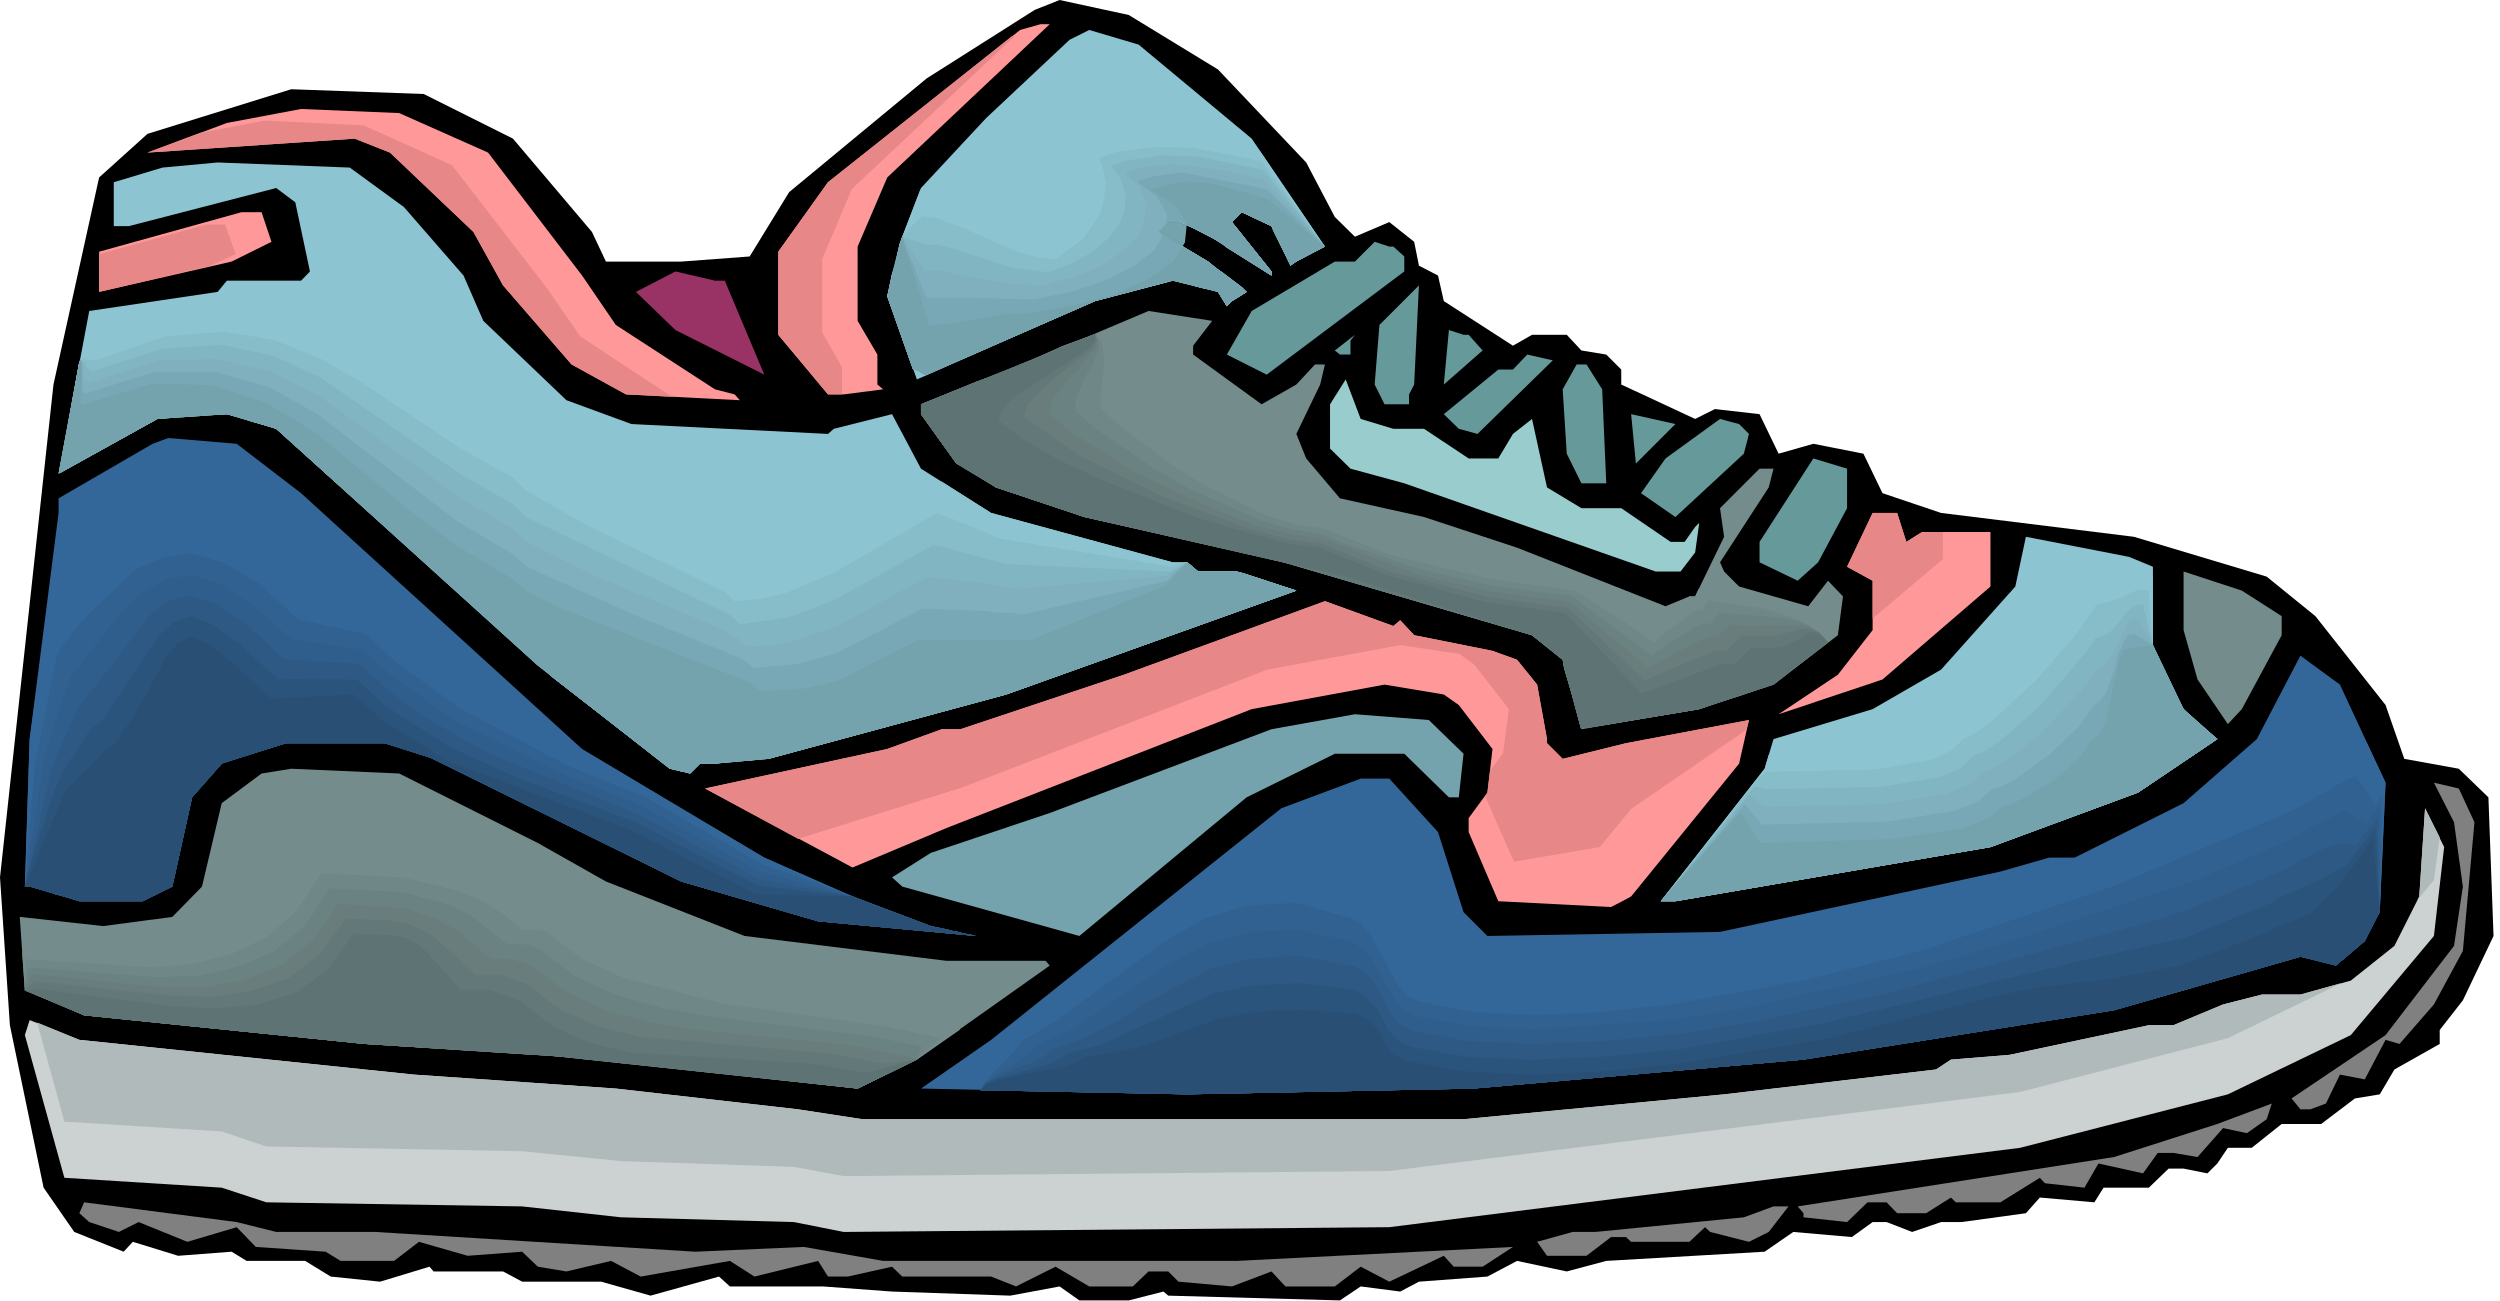 <?xml version="1.0" encoding="utf-8"?>
<svg version="1.1" id="Layer_1"
xmlns="http://www.w3.org/2000/svg"
xmlns:xlink="http://www.w3.org/1999/xlink"
xmlns:author="http://www.sothink.com"
width="367px" height="191px"
xml:space="preserve">
<g id="94" transform="matrix(1, 0, 0, 1, 183.05, 95.45)">
<path style="fill:#000000;fill-opacity:1" d="M156.85,-5L167.15 8.05L169.9 15.95L177.9 17.4L182.25 21.6L183 41.95L178.5 51.4L175.1 55.75L175.1 57.8L168.45 61.55L166.3 65.2L162.65 65.8L157.7 69.55L151.9 69.55L147.5 73.05L144 73.05L142.45 75.35L141 76.8L137.5 76.1L135.3 76.1L132.4 78.9L125.75 78.9L124.4 81.05L116.4 80.35L114.35 82.65L104.9 83.95L101.9 83.95L97.65 85.4L93.9 83.95L91.85 83.95L88.8 86.15L80.2 85.4L76 88.3L52.75 89.65L46.95 91.2L39.65 89.65L35.3 91.95L25.25 92.7L22.5 94.15L16.7 93.4L13.65 95.45L-11.55 94.75L-12.25 94.15L-17.35 95.45L-24.6 95.45L-27.5 93.4L-34.75 94.75L-52.1 94.15L-62.25 93.4L-75.9 93.4L-77.5 91.95L-87.55 94.75L-94.8 92.7L-106.4 92.7L-109.2 91.2L-119.4 91.2L-120 90.5L-127.25 92.7L-134.5 91.95L-138.25 89.65L-146.85 89.65L-149.05 88.3L-156.9 88.9L-163.55 86.85L-164.9 88.3L-172.15 85.4L-176.65 78.9L-181.6 55.05L-183.05 33.35L-175.2 -39L-168.5 -69.4L-161.4 -75.8L-140.3 -82.35L-120.85 -81.65L-107.75 -75.1L-96.15 -61.4L-94.1 -57.05L-83.05 -57.05L-73 -57.8L-67.2 -67.25L-47 -83.95L-31.15 -94L-27.5 -95.45L-17.35 -93.25L-4.25 -85.25L8.7 -71.6L12.9 -63.6L15.85 -60.7L20.9 -62.85L24.55 -59.95L25.25 -56.45L28.05 -55L28.9 -51.25L39.05 -44.7L41.85 -46.3L46.95 -46.3L49.1 -44L52.75 -43.4L54.95 -41.2L54.95 -39L65.8 -33.95L68.7 -35.4L75.25 -34.65L78.05 -28.85L83.15 -30.3L90.5 -28.85L93.3 -23.05L101.9 -20.15L130.2 -16.65L149.7 -10.8L156.85 -5" />
<path style="fill:#FF9999;fill-opacity:1" d="M-52.8,-69.4L-57.15 -59.25L-57.15 -48.35L-54.25 -43.4L-54.25 -39L-53.4 -38.3L-59.2 -37.55L-61.5 -37.55L-68.8 -46.3L-68.8 -58.5L-61.5 -68.7L-33.3 -91.05L-30.3 -91.9L-28.95 -91.9L-52.8 -69.4" />
<path style="fill:#8CC4D1;fill-opacity:1" d="M-10.9,-54.25L-22.3 -51.25L-48.45 -39.75L-52.8 -51.95L-50.6 -60.7L-47.85 -67.85L-38.3 -78.1L-26.05 -89.6L-23.15 -91.05L-15.9 -88.9L0.7 -75.1L11.45 -59.25L7.25 -57.05L6.4 -56.45L3.6 -62.25L-0.75 -64.3L-2.2 -62.85L3.6 -55.6L3.6 -55L-6.45 -61.4L-10.05 -62.85L-11.55 -62.85L-13 -61.4L-5.7 -57.05L-0.05 -52.6Q-1.1 -51.9 -2.2 -51.25L-2.95 -50.5L-4.25 -52.6L-10.9 -54.25" />
<path style="fill:#FF9999;fill-opacity:1" d="M-92.65,-47.75L-78.1 -38.3L-75.2 -37.55L-74.45 -36.7L-91.15 -37.55L-99.15 -41.95L-109.2 -53.55L-113.55 -61.4L-125.8 -73.05L-131 -75.1L-161.4 -73.05L-149.75 -77.4L-138.85 -79.45L-124.45 -78.85L-111.4 -73.05L-97.6 -55L-92.65 -47.75" />
<path style="fill:#8CC4D1;fill-opacity:1" d="M7.25,-8.75L-35.35 6.5L-70.25 15.95L-78.1 16.65L-80.3 16.65L-81.75 18.1L-84.75 17.4L-104.1 2.25L-142.5 -32.5L-149.75 -34.65L-159.95 -33.95L-174.45 -25.95L-169.95 -49.8L-151.1 -52.6L-149.75 -54.25L-138.85 -54.25L-137.55 -55.6L-139.7 -65.75L-142.5 -67.85L-164.15 -62.25L-166.35 -62.25L-166.35 -68.7L-159.2 -70.85L-151.1 -71.6L-131.7 -70.85L-123.75 -65.05L-115 -55L-112.1 -48.35L-99.9 -36.7L-90.35 -33.2L-61.5 -31.75L-60.65 -32.5L-52.1 -34.65L-47.85 -26.65L-37.55 -20.15L-10.9 -12.9L-8.75 -12.9L-7.15 -11.55L-1.5 -11.55L7.25 -8.75" />
<path style="fill:#FF9999;fill-opacity:1" d="M-143.2,-59.95L-149.05 -57.05L-168.5 -52.6L-168.5 -58.5L-147.6 -64.3L-144.65 -64.3L-143.2 -59.95" />
<path style="fill:#669999;fill-opacity:1" d="M21.5,-59.25L23.1 -57.8L23.1 -55.6L2.9 -40.45L-2.95 -43.4L0.7 -49.8L12.9 -57.05L15.85 -57.05L18.75 -59.95L20.9 -59.25L21.5 -59.25" />
<path style="fill:#993366;fill-opacity:1" d="M-76.65,-54.25L-70.85 -40.45L-83.9 -47L-89.7 -52.6L-83.9 -55.6L-78.1 -54.25L-76.65 -54.25" />
<path style="fill:#669999;fill-opacity:1" d="M25.25,-53.55L24.55 -39L23.8 -37.55L23.8 -36.1L20.2 -36.1L18.75 -39L19.45 -47.75L25.25 -53.55" />
<path style="fill:#758C8C;fill-opacity:1" d="M77.3,-26.65L76.6 -23.9L69.45 -12.9L70.05 -11.55L72.25 -9.35L82.4 -6.45L85.3 -10.2L87.5 -7.9L86.75 -2.2L77.3 5.05L66.4 8.65L49.1 11.6L46.35 1.4L41.85 -2.2L14.5 -10.8L-23.85 -19.55L-36.85 -23.9L-42.65 -27.4L-47.85 -34.65L-47.85 -36.1L-34.75 -41.2L-14.45 -49.8L-5.1 -48.35L-7.9 -44.7L-7.9 -43.4L2.15 -36.1L7.25 -39L10 -41.95L11.45 -41.95L10.75 -39L7.25 -31.75L8.7 -28.15L13.65 -22.3L26 -19.55L39.65 -15.05L61.45 -6.45L64.95 -7.9L65.8 -7.9L70.05 -16.65L69.45 -20.85L75.25 -26.65L77.3 -26.65" />
<path style="fill:#669999;fill-opacity:1" d="M32.55,-46.3L34.6 -44L28.9 -39L29.65 -47L31.8 -46.3L32.55 -46.3" />
<path style="fill:#669999;fill-opacity:1" d="M15.2,-43.4L13.65 -43.4L12.9 -44L15.85 -46.3L15.2 -45.45L15.2 -43.4" />
<path style="fill:#669999;fill-opacity:1" d="M33.85,-31.75L31.1 -32.5L28.9 -34.65L36.9 -41.2L39.05 -41.2L41.15 -43.4L44.9 -42.55L33.85 -31.75" />
<path style="fill:#669999;fill-opacity:1" d="M52.15,-38.3L52.75 -24.5L49.1 -24.5L46.95 -28.85L46.35 -38.3L48.4 -41.95L49.85 -41.95L52.15 -38.3" />
<path style="fill:#99CCCC;fill-opacity:1" d="M60,-11.55L23.1 -24.5L15.2 -26.65L12.2 -29.6L12.2 -36.1L14.5 -39.75L16.7 -33.95L21.5 -32.5L26 -32.5L32.55 -28.15L36.9 -28.15L39.05 -31.75L41.85 -33.95L44.05 -23.9L49.1 -20.85L54.95 -20.85L62.2 -15.9L64.25 -15.9L65.8 -18.1L66.4 -18.7L65.8 -14.35L63.65 -11.55L60 -11.55" />
<path style="fill:#669999;fill-opacity:1" d="M56.4,-34.65L62.9 -33.2L57.1 -27.4L56.4 -34.65" />
<path style="fill:#669999;fill-opacity:1" d="M73.7,-31.75L72.95 -28.85L62.9 -19.55L57.85 -23.05L61.45 -28.15L69.45 -33.95L72.25 -33.2L73.7 -31.75" />
<path style="fill:#336699;fill-opacity:1" d="M-148.3,-30.3L-138.85 -23.05L-97.6 14.5L-70.85 30.45L-57.9 36.15L-46.4 40.5L-39.85 41.95L-62.95 39.8L-83.05 33.95L-119.4 15.95L-126.65 13.65L-141.05 13.65L-150.5 16.65L-154.85 21.6L-157.75 34.7L-162.1 36.85L-171.4 36.85L-178.7 34.7L-179.4 34.7L-178.7 13.05L-174.45 -20.15L-174.45 -22.3L-160.65 -30.3L-158.35 -31.15L-148.3 -30.3" />
<path style="fill:#669999;fill-opacity:1" d="M88.1,-20.85L83.85 -12.9L80.85 -10.2L75.25 -12.9L75.25 -15.9L83.15 -28.15L88.1 -26.65L88.1 -20.85" />
<path style="fill:#FF9999;fill-opacity:1" d="M96.8,-15.9L99.1 -17.35L109.15 -17.35L109.15 -9.35L93.3 4.3L78.05 9.4L86.75 3.6L91.85 -2.95L91.85 -10.2L88.1 -12.25L91.85 -20.15L95.45 -20.15L96.8 -15.9" />
<path style="fill:#8CC4D1;fill-opacity:1" d="M133,-12.25L133 -0.75L137.5 8.65L142.45 13.05L130.8 20.9L109.15 28.9L62.9 36.85L60.75 36.85L76 17.4L77.3 13.05L91.85 8.65L101.9 2.85L112.8 -9.35L114.35 -16.65L129.5 -13.7L133 -12.25" />
<path style="fill:#758C8C;fill-opacity:1" d="M151.9,-5L151.9 -2.2L146.05 8.65L144 10.85L139.55 4.3L137.5 -2.95L137.5 -11.55L146.05 -8.75L151.9 -5" />
<path style="fill:#FF9999;fill-opacity:1" d="M22.5,-4.4L24.55 -2.2L36.05 0.1L39.65 1.4L42.6 5.05L44.05 13.05L44.05 13.65L46.35 15.95L55.65 13.65L73.7 10.25L72.25 16.65L56.4 36.15Q54.95 36.95 53.45 37.7L36.9 36.85L32.55 26.7L32.55 24.65L35.3 20.9L36.05 14.5L31.1 8.05L28.9 6.5L20.2 5.05L0.7 8.65L-44.1 26.1L-57.9 31.9L-79.55 20.3L-52.8 14.5L-44.8 11.6L-42.05 11.6L-18.05 3.6L11.45 -7.2L21.5 -3.55L22.5 -4.4" />
<path style="fill:#336699;fill-opacity:1" d="M167.15,19.45L166.3 38.45L164.1 42.7L159.85 46.3L154.65 45L127.3 52.85L81.7 60.1L33.25 64.35L-8.75 65.2L-47.85 64.35L-37.55 57.2L5.05 23.2L16.7 18.85L20.9 18.85L28.05 26.7L31.8 38.45L35.3 41.95L69.45 41.35L110.6 32.5L117.75 30.45L121.5 30.45L137.5 22.45L148.25 13.05L154.65 0.8L160.45 5.05L167.15 19.45" />
<path style="fill:#75A3AD;fill-opacity:1" d="M31.8,15.2L31.1 21.6L29.65 21.6L23.1 15.2L12.9 15.2L-0.05 21.6L-24.6 41.95L-50.6 34.7L-52.1 33.35L-46.4 29.75L-28.95 23.9L3.6 11.6L15.85 9.4L26.7 10.25L31.8 15.2" />
<path style="fill:#758C8C;fill-opacity:1" d="M-104.1,28.3L-94.1 33.95L-73.75 41.95L-44.1 45.6L-29.55 45.6L-28.95 46.3L-48.45 60.1L-57.15 64.35L-103.4 59.4L-129.55 57.8L-170.7 53.6L-179.4 49.95L-180.15 39.15L-167.9 40.5L-157.75 39.15L-153.4 34.7L-150.5 22.45L-144.65 18.1L-140.3 17.4L-124.45 18.1L-104.1 28.3" />
<path style="fill:#808080;fill-opacity:1" d="M180.2,25.25L178.5 44.15L174.25 52L169.2 57.8L167.15 57.2L164.1 63L160.45 62.3L158.4 66.55L156.1 67.4L154.65 67.4L153.35 65.8L167.15 56.5L177.2 43.4L178.5 34.7L177.2 25.25L174.25 19.45L177.9 20.3L180.2 25.25" />
<path style="fill:#CCD1D1;fill-opacity:1" d="M174.25,41.95L162.05 56.5L144 65.2L113.5 73.05L20.9 84.7L-59.2 85.4L-66.5 83.95L-91.9 83.25L-106.4 81.65L-143.95 81.05L-150.5 78.9L-173.6 77.45L-179.4 56.5L-178.7 54.3L-171.4 57.2L-122.3 62.3L-92.65 64.35L-65.9 67.4L-56.45 68.85L31.8 68.85L70.05 65.2L101.15 61.55L103.35 60.1L111.95 59.4L132.4 55.05L136 55.05L143.3 52L149 50.55L154.65 50.55L162.05 48.5L168.45 43.4L172.1 36.15L172.95 23.2L175.75 28.9L174.25 41.95" />
<path style="fill:#808080;fill-opacity:1" d="M146.8,70.9L143.3 70.15L139.55 74.4L136 73.8L133.7 73.8L131.55 76.8L125 75.35L122.95 78.9L117.15 78.25L116.4 77.45L110.6 81.05L104.05 81.05L103.35 80.35L99.7 82.65L95.45 82.65L93.9 81.05L91.1 81.05L88.1 83.95L81.7 83.25L81.7 82.65L80.85 81.65L127.3 74.4L142.45 69.55L150.45 66.55L149.7 68.85L146.8 70.9" />
<path style="fill:#808080;fill-opacity:1" d="M-16.75,93.4L-23.15 93.4L-28.1 90.5L-33.9 93.4L-37.55 91.95L-50.6 91.95L-52.1 90.5L-58.6 91.95L-61.5 91.95L-62.95 89.65L-72.3 91.95L-75.9 89.65L-89 91.95L-93.35 89.65L-99.9 91.2L-104.1 90.5L-106.4 88.3L-114.4 88.9L-121.55 86.85L-125.2 89.65L-133.05 89.65L-135.25 88.3L-145.5 87.6L-148.3 84.7L-155.55 86.85L-162.7 83.95L-165.6 85.4L-169.95 83.95L-171.4 82.65L-170.7 81.05L-148.3 83.95L-142.5 85.4L-127.95 85.4L-81 88.3L-65.05 87.6L-53.4 89.65L-1.5 89.65L39.05 87.6L34.6 90.5L30.35 90.5L28.9 88.9L20.9 92.7L16.7 90.5L12.9 93.4L5.65 93.4L3.6 91.2L-2.2 93.4L-10.05 92.7L-11.55 91.2L-14.45 91.2L-16.75 93.4" />
<path style="fill:#808080;fill-opacity:1" d="M51.15,85.4L72.95 83.25L77.3 81.65L79.5 81.65L76.6 85.4L73.7 86.85L68 85.4L67.25 84.7L64.95 86.85L56.4 86.85L55.65 86.15L53.45 86.15L49.85 88.9L44.05 88.9L42.6 86.85L47.8 85.4L51.15 85.4" />
<path style="fill:#8CC4D1;fill-opacity:1" d="M7.25,-8.75L-35.35 6.5L-70.25 15.95L-78.1 16.65L-80.3 16.65L-81.75 18.1L-84.75 17.4L-104.1 2.25L-142.5 -32.5L-149.75 -34.65L-159.95 -33.95L-174.45 -25.95L-171.4 -42.4L-170.7 -43.15L-169.95 -43.5L-169.25 -44L-158.45 -47.75L-149.9 -48.7L-142.35 -47.85L-135.5 -45.3L-129.05 -41.95L-115.6 -33.35L-107.75 -29.1L-105.8 -27.15L-97 -21.85L-77.5 -11.8L-76.15 -10.45L-68.4 -11.9L-60.8 -15.4L-44.8 -24.75L-37.55 -20.15L-10.9 -12.9L-8.75 -12.9L-7.15 -11.55L-1.5 -11.55L7.25 -8.75" />
<path style="fill:#87BDC9;fill-opacity:1" d="M-7.15,-11.55L-1.5 -11.55L-0.5 -11.3L7.25 -8.75L-35.35 6.5L-70.25 15.95L-71.3 15.95L-73.25 16.2L-75.3 16.3L-78.1 16.65L-80.3 16.65L-81.75 18.1L-82.45 17.85L-83.2 17.75L-83.9 17.5L-84.65 17.4L-101.85 4.05L-142.5 -32.5L-143.45 -32.85L-146.15 -33.55L-147.95 -34.2L-149.75 -34.65L-151.1 -34.65L-156.15 -34.3L-159.95 -33.95L-174.35 -25.95L-171.4 -42.4L-170.8 -42.75L-169.75 -42.55L-169 -42.55L-158.95 -46.05L-150.25 -46.75L-142.75 -45.55L-135.7 -42.65L-129.3 -38.9L-115.6 -29.7L-107.75 -25.35L-105.8 -23.4L-96.6 -18.2L-76.55 -8.5L-75.2 -7.2L-71.45 -7.55L-67.7 -8.4L-60.55 -11.4L-45.55 -20.15L-39.85 -17.95L-36.35 -16.4L-11.05 -12.25L-9.95 -12.65L-8.75 -12.9L-7.15 -11.55" />
<path style="fill:#82B5C2;fill-opacity:1" d="M-8.75,-12.9L-7.15 -11.55L-1.5 -11.55L-0.5 -11.3L7.25 -8.75L-35.35 6.5L-70.25 15.95L-71.3 15.95L-73.25 16.2L-75.3 16.3L-78.1 16.65L-80.3 16.65L-81.75 18.1L-82.45 17.85L-83.2 17.75L-83.9 17.5L-84.65 17.4L-101.85 4.05L-142.5 -32.5L-143.45 -32.85L-147.95 -34.2L-149.75 -34.65L-151.1 -34.65L-156.15 -34.3L-159.95 -33.95L-174.35 -25.95L-171.4 -42.4L-170.95 -42.55L-170.45 -41.95L-170.1 -41.3L-169.5 -40.95L-159.45 -44.25L-150.6 -44.85L-143 -43.25L-135.95 -40L-115.6 -25.95L-107.75 -21.45L-105.8 -19.55L-75.8 -5.15L-74.35 -3.8L-67.1 -4.9L-60.45 -7.45L-46.15 -15.4L-44.8 -15.2L-35.25 -12.65L-11.3 -11.55Q-10 -12.2 -8.75 -12.9" />
<path style="fill:#80B0BD;fill-opacity:1" d="M-7.15,-11.55L-1.5 -11.55L-0.5 -11.3L7.25 -8.75L-35.35 6.5L-70.25 15.95L-71.3 15.95L-73.25 16.2L-75.3 16.3L-78.1 16.65L-80.3 16.65L-81.75 18.1L-82.45 17.85L-83.2 17.75L-83.9 17.5L-84.65 17.4L-101.85 4.05L-142.5 -32.5L-147.95 -34.2L-149.75 -34.65L-151.1 -34.65L-156.15 -34.3L-159.95 -33.95L-174.35 -25.95L-171.4 -42.4L-171.2 -42.65L-170.95 -42.3L-170.8 -41.8L-170.7 -41.1L-170.7 -40.45L-170.6 -39.85L-170.35 -39.5L-169.95 -39.25L-159.95 -42.55L-151.1 -42.75L-143.35 -40.95L-136.2 -37.35L-115.6 -22.45L-107.75 -17.85L-105.7 -15.9L-96 -11.05L-78.45 -3.7L-74.85 -1.85L-73.4 -0.55L-69.75 -0.75L-66.35 -1.4L-60.3 -3.45L-46.85 -10.8L-39 -9.85L-34.05 -9L-11.55 -10.95L-10.9 -11.55L-10.2 -11.9L-9.45 -12.5L-8.75 -12.9L-7.15 -11.55" />
<path style="fill:#78A8B5;fill-opacity:1" d="M-7.15,-11.55L-1.5 -11.55L-0.5 -11.3L7.25 -8.75L-35.35 6.5L-70.25 15.95L-71.3 15.95L-73.25 16.2L-75.3 16.3L-78.1 16.65L-80.3 16.65L-81.75 18.1L-82.45 17.85L-83.2 17.75L-83.9 17.5L-84.65 17.4L-101.85 4.05L-142.5 -32.5L-147.95 -34.2L-149.75 -34.65L-151.1 -34.65L-156.15 -34.3L-159.95 -33.95L-174.35 -25.95L-171.4 -42.4L-171.2 -42.55L-171.05 -42.05L-170.95 -38.4L-170.8 -37.95L-170.45 -37.7L-160.4 -40.85L-151.45 -40.85L-143.6 -38.65L-136.45 -34.65L-115.75 -18.8L-107.75 -14.1L-105.7 -12.25L-89.25 -4.9L-74 1.3L-72.4 2.6L-65.75 2L-60.3 0.45L-47.6 -6.1L-38.4 -5.75L-36.6 -5.5L-34.75 -5.5L-32.85 -5.25L-11.75 -10.2L-9.6 -12.25L-8.75 -12.9L-7.15 -11.55" />
<path style="fill:#75A3AD;fill-opacity:1" d="M7.25,-8.75L-35.35 6.5L-70.25 15.95L-78.1 16.65L-80.3 16.65L-81.75 18.1L-84.75 17.4L-104.1 2.25L-142.5 -32.5L-149.75 -34.65L-159.95 -33.95L-174.45 -25.95L-171.4 -42.4L-171.2 -42.55L-171.05 -41.8L-171.05 -39.5L-171.2 -38.3L-171.2 -36.35L-170.8 -36.1L-160.75 -39.15L-151.8 -38.9L-143.95 -36.35L-136.7 -31.9L-123 -20.6L-115.75 -15.2L-107.75 -10.45L-105.7 -8.65L-101.2 -6.35L-73 4.7L-71.45 6L-65.05 5.65L-60.2 4.55L-48.3 -1.5L-31.75 -1.5L-12 -9.5L-8.75 -12.9L-7.15 -11.55L-1.5 -11.55L7.25 -8.75" />
<path style="fill:#8CC4D1;fill-opacity:1" d="M128.05,-11.55L129.1 -11.4L130.1 -11.4L133 -10.8L133 -0.75L137.5 8.65L142.45 13.05L130.8 20.9L109.15 28.9L62.9 36.85L60.75 36.85L76 17.4L76.6 15.35L91.85 15.1L99.45 13.65L102.15 12.3L103.85 10.6L105.5 9.75L108.3 7.6L111.55 4.45L121.4 -6.7L124.75 -11.55L128.05 -11.55" />
<path style="fill:#87BDC9;fill-opacity:1" d="M124.75,-6.7L126.8 -7.2L128.75 -7.9L129.6 -8.4L130.6 -8.75L131.4 -8.9L132.4 -8.75L132.5 -5.85L132.65 -4.75L132.75 -2.85L133 -0.75L134.55 2.75L136.75 7.45L137.5 8.65L138.55 9.75L142.45 13.05L130.8 20.9L109.15 28.9L62.9 36.85L60.75 36.85L75.25 18.6L76.35 17.85L92.45 17.5L100.55 16.05L103.45 14.7L105.15 13.05L106.85 12.2L109.4 10.35L115.8 4.45L121.6 -2.2L124.75 -6.7" />
<path style="fill:#82B5C2;fill-opacity:1" d="M128.3,-4.4L129 -5.5L129.85 -6.2L130.7 -6.7L131.65 -6.7L131.65 -6L131.9 -5.25L132.4 -3.05L132.65 -2.35L132.75 -1.6L133 -0.75L134.55 2.75L136.75 7.45L137.5 8.65L138.55 9.75L142.45 13.05L130.8 20.9L109.15 28.9L62.9 36.85L60.75 36.85L74.55 19.95L76.1 20.4L93.05 20.05L101.75 18.6L104.9 17.25L106.6 15.55L108.2 14.85L110.6 13.25L116.4 8.2L123.45 -0.05L124.5 -1.75L125.5 -2L126.6 -2.6L128.3 -4.4" />
<path style="fill:#80B0BD;fill-opacity:1" d="M129.1,-3.7L129.85 -4.4L130.8 -4.5L132.4 -1.85L134.55 2.75L136.75 7.45L137.5 8.65L138.55 9.75L142.45 13.05L130.8 20.9L109.15 28.9L62.9 36.85L60.75 36.85L73.8 21.25L76 22.95L93.55 22.6L102.85 21L106.15 19.7L107.95 18L109.5 17.4L111.7 16.05L117 11.8L123.55 4.7L124.5 3.1L125.5 2.6L126.35 1.75L127.9 -0.9L129.1 -3.7" />
<path style="fill:#78A8B5;fill-opacity:1" d="M130.2,-2.45L131.55 -1.6L132.25 -1.25L133 -0.75L134.55 2.75L136.75 7.45L137.5 8.65L138.55 9.75L142.45 13.05L130.8 20.9L109.15 28.9L62.9 36.85L60.75 36.85L73.1 22.6L75.6 25.6L94.15 25.15L103.95 23.55L107.45 22.1L109.4 20.4L110.85 19.95L112.9 18.85L117.65 15.45L122 11.35L124.4 8.05L125.25 7.45L126.1 6.25L127.45 2.6L127.9 0.55L128.65 -1.15L129.35 -2.2L130.2 -2.45" />
<path style="fill:#75A3AD;fill-opacity:1" d="M133,-0.75L137.5 8.65L142.45 13.05L130.8 20.9L109.15 28.9L62.9 36.85L60.75 36.85L72.5 23.8L75.4 28.3L94.75 27.7L105.15 26.1L108.8 24.65L110.85 22.95L112.3 22.6L118.35 19.2L122 15.95L124.15 13.05L125.15 12.3L126 10.85L128.05 1.4L128.65 -0.05L129.5 -0.3L133 -0.75" />
<path style="fill:#8CC4D1;fill-opacity:1" d="M-8.5,-75.1L1.9 -73.3L11.45 -59.25L7.25 -57.05L6.4 -56.45L3.6 -62.25L-0.75 -64.3L-2.2 -62.85L3.6 -55.6L3.6 -55L-6.45 -61.4L-10.05 -62.85L-11.55 -62.85L-13 -61.4L-5.7 -57.05L-0.05 -52.6Q-1.1 -51.9 -2.2 -51.25L-2.95 -50.5L-4.25 -52.6L-10.9 -54.25L-22.3 -51.25L-47.25 -40.35L-48.2 -40.95L-49.05 -41.3L-52.8 -51.95L-50.6 -60.7L-47.95 -67.6L-45.8 -67.25L-32.95 -60.7L-30.15 -59.85L-27 -59.35L-25.1 -62.5L-24 -66L-23.5 -73.5L-20.95 -74.35L-15.05 -75.1L-8.5 -75.1" />
<path style="fill:#87BDC9;fill-opacity:1" d="M-7.8,-73.75L2.15 -71.8L11.45 -59.25L8.2 -57.65L7.25 -57.05L6.75 -56.8L6.4 -56.45L3.85 -61.55L3.6 -62.25L-0.75 -64.3L-2.2 -62.85L3.6 -55.6L3.6 -55L-2.95 -59.1L-4 -59.95L-9.25 -62.65L-10.05 -62.85L-11.55 -62.85L-12.25 -62.25L-13 -61.4L-5.7 -57.05L-4.4 -55.95L-3.65 -55.5L-0.75 -53.3L-0.05 -52.6Q-1.1 -51.9 -2.2 -51.25L-2.95 -50.5L-4.25 -52.6L-5.25 -52.95L-6.1 -53.05L-7.65 -53.45L-8.5 -53.8L-9.35 -53.9L-10.2 -54.15L-10.9 -54.25L-22.3 -51.25L-47.25 -40.35L-48.2 -40.95L-49.05 -41.3L-52.8 -51.95L-52.1 -55.25L-51.7 -56.35L-51 -59.6L-50.6 -60.7L-49.9 -61.55L-48.45 -63L-47.6 -63.7L-45.55 -63.45L-41.2 -61.8L-33.8 -58.5L-31.15 -57.8L-28.1 -57.4L-24 -60.45L-21.45 -64.2L-20.95 -66.4L-20.75 -68.45L-21.1 -70.5L-21.7 -72.3L-19.15 -73.15L-13.6 -73.9L-7.8 -73.75" />
<path style="fill:#82B5C2;fill-opacity:1" d="M-12.35,-72.65L-7.05 -72.45L2.4 -70.5L11.45 -59.25L8.2 -57.65L7.25 -57.05L6.75 -56.8L6.4 -56.45L3.6 -62.25L-0.75 -64.3L-2.2 -62.85L3.6 -55.6L3.6 -55L-2.95 -59.1L-4 -59.95L-9.25 -62.65L-10.05 -62.85L-11.55 -62.85L-12.25 -62.25L-13 -61.4L-5.7 -57.05L-4.4 -55.95L-3.65 -55.5L-0.75 -53.3L-0.05 -52.6Q-1.1 -51.9 -2.2 -51.25L-2.95 -50.5L-4.25 -52.6L-5.25 -52.95L-6.1 -53.05L-7.65 -53.45L-8.5 -53.8L-9.35 -53.9L-10.2 -54.15L-10.9 -54.25L-22.3 -51.25L-47.25 -40.35L-48.2 -40.95L-49.05 -41.3L-52.8 -51.95L-52.1 -55.25L-51.7 -56.35L-51 -59.6L-50.6 -60.7L-47.35 -59.6L-45.3 -59.5L-43.25 -59L-34.65 -56.2L-29.2 -55.5L-25.7 -56.8L-22.8 -58.4L-20.5 -60.35L-18.8 -62.4L-17.95 -64.7L-17.8 -67L-18.55 -69.15L-19.9 -71.1L-17.45 -71.95L-12.35 -72.65" />
<path style="fill:#80B0BD;fill-opacity:1" d="M-10.9,-71.35L-3.55 -70.5L2.65 -69.05L4.8 -66.6L5.9 -65.55L11.45 -59.25L8.2 -57.65L7.25 -57.05L6.75 -56.8L6.4 -56.45L3.6 -62.25L-0.75 -64.3L-2.2 -62.85L3.6 -55.6L3.6 -55L-2.95 -59.1L-4 -59.95L-9.25 -62.65L-10.05 -62.85L-11.55 -62.85L-12.25 -62.25L-13 -61.4L-5.7 -57.05L-4.4 -55.95L-3.65 -55.5L-0.75 -53.3L-0.05 -52.6Q-1.1 -51.9 -2.2 -51.25L-2.95 -50.5L-4.25 -52.6L-5.25 -52.95L-6.1 -53.05L-7.65 -53.45L-8.5 -53.8L-9.35 -53.9L-10.2 -54.15L-10.9 -54.25L-22.3 -51.25L-47.25 -40.35L-48.2 -40.95L-49.05 -41.3L-52.8 -51.95L-52.1 -55.25L-51.7 -56.35L-51 -59.6L-50.6 -60.7L-47.25 -55.75L-45.3 -55.75L-35.5 -53.9L-30.15 -53.55L-25.55 -54.75L-21.55 -56.35L-18.55 -58.4L-16.15 -60.55L-15.05 -63.1L-14.8 -65.55L-15.75 -67.95L-17.95 -70L-15.5 -70.85L-10.9 -71.35" />
<path style="fill:#78A8B5;fill-opacity:1" d="M-10.05,-62.85L-11.55 -62.85L-11.85 -62.55L-12 -61.4L-12.25 -61L-12.15 -60.95L-5.7 -57.05L-4.4 -55.95L-3.65 -55.5L-0.75 -53.3L-0.05 -52.6Q-1.1 -51.9 -2.2 -51.25L-2.95 -50.5L-4.25 -52.6L-5.25 -52.95L-6.1 -53.05L-7.65 -53.45L-8.5 -53.8L-9.35 -53.9L-10.2 -54.15L-10.9 -54.25L-22.3 -51.25L-47.25 -40.35L-48.2 -40.95L-49.05 -41.3L-52.8 -51.95L-52.1 -55.25L-51 -59.6L-50.6 -60.7L-50.25 -59.6L-48.8 -56.2L-48.45 -55.1L-47 -51.75L-41.8 -51.75L-31.25 -51.5L-25.45 -52.7L-20.5 -54.4L-16.5 -56.45L-13.6 -58.75L-12.25 -61L-13 -61.4L-12.25 -62.25L-11.85 -62.55L-11.75 -63.95L-13.2 -66.6L-16.15 -68.8L-13.85 -69.55L-9.6 -70.15L2.9 -67.7L11.45 -59.25L8.2 -57.65L7.25 -57.05L6.75 -56.8L6.4 -56.45L3.6 -62.25L-0.75 -64.3L-2.2 -62.85L3.6 -55.6L3.6 -55L-2.95 -59.1L-4 -59.95L-9.25 -62.65L-10.05 -62.85" />
<path style="fill:#75A3AD;fill-opacity:1" d="M-8.25,-68.8L-4.75 -68.45L3.1 -66.25L11.45 -59.25L7.25 -57.05L6.4 -56.45L3.6 -62.25L-0.75 -64.3L-2.2 -62.85L3.6 -55.6L3.6 -55L-6.45 -61.4L-8.85 -62.35L-9.1 -59.85L-9.45 -59.3L-5.7 -57.05L-0.05 -52.6Q-1.1 -51.9 -2.2 -51.25L-2.95 -50.5L-4.25 -52.6L-10.9 -54.25L-22.3 -51.25L-47.25 -40.35L-48.2 -40.95L-49.05 -41.3L-52.8 -51.95L-50.6 -60.7L-46.65 -47.75L-43.25 -48L-35.15 -49.45L-32.35 -49.45L-25.35 -50.65L-19.25 -52.35L-14.45 -54.5L-10.9 -57.05L-9.45 -59.3L-13 -61.4L-11.55 -62.85L-10.05 -62.85L-8.85 -62.35L-8.85 -62.65L-10.55 -65.3L-14.2 -67.6L-9.95 -68.7L-8.25 -68.8" />
<path style="fill:#E88787;fill-opacity:1" d="M39.65,1.4L42.6 5.05L44.05 13.05L44.05 13.65L46.35 15.95L55.65 13.65L73.7 10.25L73.3 11.7L56.4 23.3L51.8 28.9L39.2 31.05L34.95 21.4L35.3 20.9L35.7 17.65L37.6 15.1L38.45 8.65L33.4 2.15L31.2 0.55L22.5 -0.75L3 2.85L-41.8 20.15L-65.9 27.7L-79.55 20.3L-52.8 14.5L-44.8 11.6L-42.05 11.6L-18.05 3.6L11.45 -7.2L21.5 -3.55L22.5 -4.4L24.55 -2.2L36.05 0.1L39.65 1.4" />
<path style="fill:#E88787;fill-opacity:1" d="M99.1,-17.35L102.15 -17.35L102.15 -13.35L91.85 -4.65L91.85 -10.2L88.1 -12.25L91.85 -20.15L95.45 -20.15L96.8 -15.9L99.1 -17.35" />
<path style="fill:#E88787;fill-opacity:1" d="M-99.15,-41.95L-109.2 -53.55L-113.55 -61.4L-125.8 -73.05L-131 -75.1L-161.4 -73.05L-153.65 -75.95L-144.2 -77.75L-129.65 -77.05L-116.7 -71.2L-102.8 -53.2L-97.85 -46.05L-84.4 -37.2L-91.15 -37.55L-99.15 -41.95" />
<path style="fill:#E88787;fill-opacity:1" d="M-148.45,-58.15L-152.2 -56.45L-168.5 -52.6L-168.5 -58.15L-152.8 -62.5L-150 -62.5L-148.45 -58.15" />
<path style="fill:#E88787;fill-opacity:1" d="M-58,-67.7L-62.35 -57.4L-62.35 -46.65L-59.45 -41.55L-59.45 -37.55L-61.5 -37.55L-68.8 -46.3L-68.8 -58.5L-61.5 -68.7L-34.55 -90.1L-34.15 -90.1L-58 -67.7" />
<path style="fill:#336699;fill-opacity:1" d="M-172.5,-8.3L-168.4 -12.15L-164.3 -15.05L-159.7 -16.75L-154.95 -17.25L-149.9 -15.9L-144.3 -12.9L-138.15 -7.55L-128.7 -4.5L-119.75 3.2L-109.7 10L-93.45 18.1L-87.65 20.55L-70.85 30.45L-57.9 36.15L-46.4 40.5L-39.85 41.95L-62.95 39.8L-83.05 33.95L-119.4 15.95L-126.65 13.65L-141.05 13.65L-150.5 16.65L-154.85 21.6L-157.75 34.7L-162.1 36.85L-171.4 36.85L-178.7 34.7L-179.4 34.7L-178.7 13.05L-176.4 -3.55L-172.5 -8.3" />
<path style="fill:#306191;fill-opacity:1" d="M-174.35,-0.05L-170.6 -4.75L-163.2 -11.8L-159.2 -13.6L-155.1 -14.2L-150.35 -12.9L-145.15 -9.85L-139.25 -4.5L-129.3 -2.35L-125.05 1.65L-115.5 8.55Q-107.55 12.8 -99.65 17L-88.25 21.6L-71.1 31.45L-62.95 34.2L-61.3 34.95L-59.6 35.4L-55.1 37.25L-46.4 40.5L-43.95 41L-43.1 41.25L-42.4 41.35L-41.55 41.6L-40.7 41.7L-39.75 41.95L-62.95 39.8L-83.05 33.95L-120.35 15.55L-121.2 15.35L-124.8 14.1L-126.65 13.65L-141.05 13.65L-149.4 16.2L-150.5 16.65L-154.85 21.6L-157.75 34.7L-162.1 36.85L-171.4 36.85L-173.25 36.25L-175.05 35.8L-176 35.4L-178.7 34.7L-179.4 34.7L-177.95 16.9L-174.8 1.15L-174.35 -0.05" />
<path style="fill:#305E8C;fill-opacity:1" d="M-162,-8.65L-158.6 -10.45L-155.1 -11.05L-150.95 -9.85L-146.15 -6.8L-140.2 -1.6L-129.65 -0.05L-125.45 3.85L-116 10.5Q-108.1 14.4 -100.25 18.25L-88.85 22.85L-71.45 32.5L-57.9 36.15L-46.4 40.5L-43.95 41L-43.1 41.25L-42.4 41.35L-41.55 41.6L-40.7 41.7L-39.75 41.95L-62.95 39.8L-83.05 33.95L-120.35 15.55L-121.2 15.35L-124.8 14.1L-126.65 13.65L-141.05 13.65L-149.4 16.2L-150.5 16.65L-154.85 21.6L-157.75 34.7L-162.1 36.85L-171.4 36.85L-173.25 36.25L-175.05 35.8L-176 35.4L-178.7 34.7L-179.4 34.7L-176.65 16.05L-174.45 8.8L-172.65 3.85L-165.25 -5.6L-162 -8.65" />
<path style="fill:#2E5985;fill-opacity:1" d="M-158.1,-7.3L-155.2 -8.05L-151.55 -6.95L-146.95 -3.9L-141.3 1.3L-131.6 1.9L-130.15 2.15L-125.9 6L-121.2 9.5L-111.4 15.1L-89.35 24.05L-71.7 33.6L-57.9 36.15L-46.4 40.5L-43.95 41L-43.1 41.25L-42.4 41.35L-41.55 41.6L-40.7 41.7L-39.75 41.95L-62.95 39.8L-83.05 33.95L-120.35 15.55L-121.2 15.35L-124.8 14.1L-126.65 13.65L-141.05 13.65L-149.4 16.2L-150.5 16.65L-154.85 21.6L-157.75 34.7L-162.1 36.85L-171.4 36.85L-173.25 36.25L-175.05 35.8L-176 35.4L-178.7 34.7L-179.4 34.7L-175.55 17.5L-174.1 13.9L-171.3 7.95L-170.1 6.6L-160.9 -5.35L-158.1 -7.3" />
<path style="fill:#2B547D;fill-opacity:1" d="M-157.5,-4.15L-155.2 -5L-152.05 -3.9L-147.95 -1L-142.35 4.2L-130.65 4.3L-126.4 8.2L-116.95 14.25L-106.8 18.85L-89.95 25.15L-71.8 34.55L-57.9 36.15L-46.4 40.5L-43.95 41L-43.1 41.25L-42.4 41.35L-41.55 41.6L-40.7 41.7L-39.75 41.95L-62.95 39.8L-83.05 33.95L-120.35 15.55L-121.2 15.35L-126.65 13.65L-141.05 13.65L-149.4 16.2L-150.5 16.65L-154.85 21.6L-157.75 34.7L-162.1 36.85L-171.4 36.85L-173.25 36.25L-175.05 35.8L-176 35.4L-178.7 34.7L-179.4 34.7L-178.95 32.65L-175.2 20.9L-173.95 18L-172.75 16.05L-172.05 15.2L-170.2 12.2L-169.5 11.35L-167.9 10.1L-159.8 -2.1L-157.5 -4.15" />
<path style="fill:#294F75;fill-opacity:1" d="M-157,-1L-155.2 -2L-152.55 -1L-148.8 1.9L-143.35 7.1L-131.1 6.5L-126.9 10.25L-117.45 16.2L-90.55 26.35L-72.05 35.8L-57.9 36.15L-46.4 40.5L-39.85 41.95L-62.95 39.8L-83.05 33.95L-119.4 15.95L-126.65 13.65L-141.05 13.65L-150.5 16.65L-154.85 21.6L-157.75 34.7L-162.1 36.85L-171.4 36.85L-178.7 34.7L-179.4 34.7L-173.5 20.65L-167.8 14.85L-166 13.4L-162.7 8.55L-158.7 1.05L-157 -1" />
<path style="fill:#336699;fill-opacity:1" d="M167.15,19.45L166.3 38.45L164.1 42.7L159.85 46.3L154.65 45L127.3 52.85L81.7 60.1L33.25 64.35L-8.75 65.2L-39.15 64.6L-37.65 61.55L-37.05 60.6L-36.1 58.65L-35.75 57.7L-35.25 56.85L-29.7 53.2L-18.65 43.9L-12.75 39.4L-6.8 35.65L-0.15 33.5L7 33.25L15 35.8L16.55 36.85L18 38.55L22.35 46.9L23.7 48.25L25.4 49.2L33.25 50.8L42.2 51.3L61.95 49.85L81.3 46.2L97.3 42.2L126.8 31.55L155.15 18.85L164.35 13.5L167.15 19.45" />
<path style="fill:#306191;fill-opacity:1" d="M166.75,21.25L166.3 38.45L165.7 39.4L164.1 42.7L159.85 46.3L159.15 46.05L158.55 45.95L157.8 45.7L154.65 45L127.3 52.85L81.7 60.1L33.25 64.35L-8.75 65.2L-39.15 64.6L-38.5 63.5L-37.8 62.65L-34.3 59.05L-33.05 57.35L-27.85 54.3L-12 42.7L-6.3 39.4L0.1 37.5L7.1 37.1L15.2 39.3L16.8 40.25L18.25 41.95L22.25 49.35L23.45 50.65L25.05 51.5L32.9 53.1L42.1 53.6L52 53.1L62.45 52L82.3 48.35L98.5 44.25L126.8 34.8L154.05 23.3L157.45 21.25L158.55 20.8L159.5 20.05L160.6 19.55L161.55 18.95L162.75 18.5L165.7 22.6L166.15 21.85L166.75 21.25" />
<path style="fill:#305E8C;fill-opacity:1" d="M164.35,25.6L164.7 24.9L165.8 23.45L166.4 22.85L166.3 38.45L165.7 39.4L164.1 42.7L159.85 46.3L159.15 46.05L158.55 45.95L157.8 45.7L154.65 45L127.3 52.85L81.7 60.1L33.25 64.35L-8.75 65.2L-39.15 64.6L-38.5 63.5L-37.45 62.65L-34.9 61.2L-32.45 59.5L-30.75 57.95L-25.7 55.65L-11.05 45.85L-5.7 43.05L0.35 41.35L7.25 41L15.35 42.7L16.9 43.75L18.25 45.25L22 51.75L23.2 52.85L24.8 53.7L32.65 55.15L41.95 55.65L62.8 54.2L73.2 52.5L99.7 46.45L114 42.1L139.3 33.75L152.85 27.9L156.1 26L161.1 23.55L161.8 23.9L164.35 25.6" />
<path style="fill:#2E5985;fill-opacity:1" d="M166.05,24.4L166.15 36.65L166.3 38.45L165.7 39.4L164.1 42.7L159.85 46.3L159.15 46.05L158.55 45.95L157.8 45.7L154.65 45L127.3 52.85L81.7 60.1L33.25 64.35L-8.75 65.2L-39.15 64.6L-38.4 63.5L-35.5 62.05L-30.55 60.1L-29.3 59.25L-28.6 58.55L-23.75 56.85L-19.25 54.55L-14.9 51.75L-5.25 46.7L0.7 45.25L7.35 44.85L15.6 46.3L17.15 47.15L18.5 48.5L19.35 49.85L20.8 52.75L21.75 54.2L22.85 55.15L24.4 55.9L32.4 57.35L41.95 57.8L52.25 57.35L63.15 56.35L73.8 54.65L93.15 50.55L132.5 39.9L138.45 37.95L151.65 32.5L154.8 30.7L155.75 30.35L156.5 29.85L159.4 28.5L161.95 28.5L162.9 28.65L163.6 27.55L166.05 24.4" />
<path style="fill:#2B547D;fill-opacity:1" d="M165.7,26.1L166.3 38.45L165.7 39.4L164.1 42.7L159.85 46.3L159.15 46.05L158.55 45.95L157.8 45.7L154.65 45L127.3 52.85L81.7 60.1L33.25 64.35L-8.75 65.2L-39.15 64.6L-38.3 63.65L-36.7 62.9L-28.7 60.6L-27.25 59.85L-26.4 59.15L-21.8 58.05L-4.75 50.3L0.95 49.2L7.6 48.85L15.85 49.85L17.3 50.65L19.35 52.95L20.55 55.4L21.4 56.6L22.5 57.45L24.05 58.2L32.05 59.65L41.85 60.1L52.4 59.65L63.65 58.55L85.05 54.65L121.25 45.85L137.7 42.2L150.55 37L151.65 36.25L155.85 34.45L156.7 33.95L157.8 33.6L158.65 33L160.45 32.05L161.45 31.65L162.9 29.5L163.5 28.9L164.6 27.45L165.05 26.7L165.7 26.1" />
<path style="fill:#294F75;fill-opacity:1" d="M160.1,34.7L165.3 27.7L166.3 38.45L164.1 42.7L159.85 46.3L154.65 45L127.3 52.85L81.7 60.1L33.25 64.35L-8.75 65.2L-39.15 64.6L-38.15 63.65L-36.45 63L-26.8 61.1L-25.1 60.5L-24.1 59.75L-15.9 58.3L-4.15 54.05L1.2 53.1L7.7 52.75L16.05 53.35L17.5 54.05L18.75 55.15L19.45 56.1L20.45 58.05L21.15 59.05L22.1 59.65L23.7 60.35L31.8 61.8L41.6 62.3L52.5 61.8L64 60.6L85.9 56.85L110.35 50.65L116.4 49.45L126.8 48.25L136.85 46.3L149.35 41.6L150.45 40.85L151.5 40.5L156.1 38.7L160.1 34.7" />
<path style="fill:#758C8C;fill-opacity:1" d="M-124,31.2L-115 32.9L-110.9 34.35L-107.4 36.25L-104.25 38.7L-101.95 38.7L-96.75 42.7L-90.35 45.85L-82.95 48.15L-74.95 49.95L-50 53.95L-42.05 55.65L-48.45 60.1L-57.15 64.35L-103.4 59.4L-129.55 57.8L-170.7 53.6L-179.4 49.95L-179.8 44.4L-167.55 45.25L-161.5 45.1L-155.45 44.4L-150 42.7L-144.9 40L-140.7 36.05L-137.05 30.6L-124 31.2" />
<path style="fill:#708787;fill-opacity:1" d="M-123.85,33.35L-116.25 35.2L-112.6 36.65L-109.45 38.55L-106.4 41L-103.75 41.1L-102.8 41.35L-97.7 45.25L-91.4 48.15L-76.75 51.9L-52.8 55.25L-44.95 56.95L-47.7 59.25L-48.45 60.1L-57.15 64.35L-97.7 59.85L-129.55 57.8L-170.7 53.6L-178.3 50.3L-179.4 49.95L-179.3 45.35L-160.75 46.55L-154.6 46.05L-149.05 44.6L-143.85 42.1L-139.45 38.2L-135.85 32.75L-123.85 33.35" />
<path style="fill:#6B8282;fill-opacity:1" d="M-138.25,40.4L-134.65 34.95L-123.75 35.55L-117.2 37.35L-114.15 38.8L-108.6 43.15L-106.3 43.15L-105.1 43.4L-103.75 43.9L-98.8 47.75L-92.75 50.55L-85.95 52.5L-78.7 53.8L-55.45 56.6L-47.7 58.2L-48.45 60.1L-57.15 64.35L-97.7 59.85L-129.55 57.8L-170.7 53.6L-178.3 50.3L-179.4 49.95L-179.4 49L-179.15 48.15L-179.05 47.3L-178.8 46.55L-160.05 48L-153.75 47.75L-148.05 46.45L-142.75 44.15L-138.25 40.4" />
<path style="fill:#697D7D;fill-opacity:1" d="M-137.15,42.55L-133.4 37.25L-123.6 37.85L-118.55 39.65L-116 41.1L-110.9 45.35L-108 45.35L-105.6 46.05L-104.75 46.45L-99.75 50.2L-93.95 52.95L-87.55 54.65L-80.5 55.75L-58.15 57.95L-49.55 59.75L-48.45 60.1L-57.15 64.35L-97.7 59.85L-129.55 57.8L-170.7 53.6L-178.3 50.3L-179.4 49.95L-178.7 48L-178.3 47.55L-159.3 49.45L-152.9 49.45L-147.1 48.35L-141.65 46.2L-137.15 42.55" />
<path style="fill:#637878;fill-opacity:1" d="M-123.6,40L-121.45 40.85L-119.6 41.85L-113.1 47.65L-109.55 47.65L-105.7 49L-100.85 52.75L-95.15 55.25L-89.1 56.75L-60.9 59.25L-53.3 60.7L-48.45 60.1L-57.15 64.35L-97.7 59.85L-129.55 57.8L-170.7 53.6L-178.3 50.3L-179.4 49.95L-178.7 49.2L-177.85 48.6L-158.7 50.65L-152.2 50.9L-146.25 50.05L-140.7 48.15L-136.1 44.6L-132.35 39.4L-126.05 39.65L-123.6 40" />
<path style="fill:#5E7373;fill-opacity:1" d="M-123.5,42.2L-121.9 43.05L-120.7 44L-115.4 49.85L-111.25 49.85L-106.65 51.5L-101.85 55.25L-96.4 57.7L-90.55 59.05L-63.6 60.7L-56.05 62.05L-48.45 60.1L-57.15 64.35L-103.4 59.4L-129.55 57.8L-170.7 53.6L-179.4 49.95L-177.5 49.7L-158 52.25L-151.35 52.6L-145.3 52L-139.6 50.3L-134.85 46.8L-131.1 41.6L-125.3 41.85L-123.5 42.2" />
<path style="fill:#758C8C;fill-opacity:1" d="M64.95,-7.9L65.8 -7.9L66.3 -9L69.35 -8.65L75 -7.3L79.85 -5.35L82.05 -4.15L83.85 -2.7L85.3 -1.15L77.3 5.05L66.4 8.65L50.2 11.35L49 11.35L46.35 1.4L41.85 -2.2L14.5 -10.8L-23.85 -19.55L-36.85 -23.9L-42.65 -27.4L-47.85 -34.65L-47.85 -36.1L-22.3 -46.4L-20.5 -44.45L-19.75 -43.4L-18.55 -40.85L-18.05 -39.25L-17.7 -36.1L-8.4 -27.75L-4.5 -24.85L3.35 -20.5L7.35 -19.15L11.35 -18.55L21.4 -14.7L31.1 -12.25L48.5 -9.6L60.25 -2.95L64.95 -7.9" />
<path style="fill:#708787;fill-opacity:1" d="M65.95,-5.85L66.9 -5.85L67.25 -6.7L67.75 -7.3L76 -6.1L80.35 -4.75L82.3 -3.8L83.85 -2.7L85.3 -1.15L81.3 1.9L80.2 2.6L77.3 5.05L75.85 5.4L71.85 6.85L70.4 7.2L66.4 8.65L50.2 11.35L49 11.35L47.65 6.35L46.55 2.6L46.35 1.4L41.85 -2.2L3.85 -13.35L-23.85 -19.55L-36.85 -23.9L-39 -25.35L-39.75 -25.7L-40.45 -26.2L-41.2 -26.55L-41.9 -27.05L-42.65 -27.4L-47.85 -34.65L-47.85 -36.1L-39.75 -39.4L-34.75 -41.2L-27.15 -44.6L-22.3 -46.4L-21.55 -45.55L-21.1 -44.35L-20.95 -41.8L-21.45 -37.35L-21.45 -35.5L-18.65 -32.95L-10.9 -27.15L-6.3 -24.25L2.9 -19.75L7.25 -18.45L11.35 -17.85L21.15 -13.95L36.3 -10.35L48.15 -8.75L55.4 -4.15L59.75 -1.15L60.5 -1.85L61.2 -2.35L61.95 -3.05L62.8 -3.55L65.1 -5.35L65.95 -5.85" />
<path style="fill:#6B8282;fill-opacity:1" d="M60.25,0.1L61.2 -0.4L62.05 -1.15L63.05 -1.6L65.8 -3.45L66.9 -3.9L68.1 -3.9L69.35 -5.5L77.1 -4.9L80.95 -4.3L82.5 -3.55L83.85 -2.6L85.3 -1.15L81.3 1.9L80.2 2.6L77.3 5.05L75.85 5.4L71.85 6.85L70.4 7.2L66.4 8.65L50.2 11.35L49 11.35L47.65 6.35L46.55 2.6L46.35 1.4L41.85 -2.2L3.85 -13.35L-23.85 -19.55L-36.85 -23.9L-39 -25.35L-39.75 -25.7L-40.45 -26.2L-41.2 -26.55L-41.9 -27.05L-42.65 -27.4L-47.85 -34.65L-47.85 -36.1L-39.75 -39.4L-34.75 -41.2L-27.15 -44.6L-22.3 -46.4L-21.8 -45.45L-21.7 -44.35L-22.8 -41.55L-23.75 -40.1L-25.1 -36.95L-25.2 -35.15L-22.3 -32.6L-13.6 -26.65L-8.4 -23.65L2.05 -19.05L6.85 -17.7L11.1 -17.1L13.65 -15.9L25.65 -11.8L35.9 -9.5L47.8 -7.9L59.4 0.8L60.25 0.1" />
<path style="fill:#697D7D;fill-opacity:1" d="M69.2,-2L70.9 -3.8L73.7 -3.55L81.3 -3.7L82.75 -3.3L84 -2.6L85.3 -1.15L81.3 1.9L80.2 2.6L77.3 5.05L75.85 5.4L71.85 6.85L70.4 7.2L66.4 8.65L50.2 11.35L49 11.35L47.65 6.35L46.55 2.6L46.35 1.4L41.85 -2.2L3.85 -13.35L-23.85 -19.55L-36.85 -23.9L-39 -25.35L-39.75 -25.7L-40.45 -26.2L-41.2 -26.55L-41.9 -27.05L-42.65 -27.4L-47.85 -34.65L-47.85 -36.1L-39.75 -39.4L-34.75 -41.2L-27.15 -44.6L-22.3 -46.4L-21.95 -45.45L-22.3 -44.25L-24.7 -41.3L-26.3 -39.85L-28.7 -36.5L-28.95 -34.65L-25.95 -32.1L-16.25 -26.05L-4.4 -20.5L1.4 -18.3L6.65 -17L11.1 -16.4L25.4 -11.05L35.7 -8.65L47.4 -7.05L53.1 -2.2L54.55 -1.15L58.9 2.6L66.55 -1.5L67.75 -2L69.2 -2" />
<path style="fill:#637878;fill-opacity:1" d="M77.45,-2.1L81.8 -3.2L83 -3.05L84.1 -2.45L85.3 -1.15L81.3 1.9L80.2 2.6L77.3 5.05L75.85 5.4L71.85 6.85L70.4 7.2L66.4 8.65L50.2 11.35L49 11.35L47.65 6.35L46.55 2.6L46.35 1.4L41.85 -2.2L3.85 -13.35L-23.85 -19.55L-36.85 -23.9L-39 -25.35L-39.75 -25.7L-40.45 -26.2L-41.2 -26.55L-41.9 -27.05L-42.65 -27.4L-47.85 -34.65L-47.85 -36.1L-39.75 -39.4L-34.75 -41.2L-33.3 -41.95L-28.6 -43.85L-27.15 -44.6L-22.3 -46.4L-22.05 -45.45L-22.9 -44.1L-28.85 -39.5L-32.25 -36L-32.7 -34.2L-24.6 -28.6L-12.15 -22.45L0.8 -17.7L6.4 -16.25L11 -15.65L20.65 -11.65L35.45 -7.8L47.2 -6.2L58.45 4.55L59.65 3.85L68.7 0.1L70.4 0.1L72.5 -2.1L77.45 -2.1" />
<path style="fill:#5E7373;fill-opacity:1" d="M73.95,-0.3L76.6 -0.3L78.75 -0.55L81.45 -1.85L82.3 -2.45L83.25 -2.7L84.1 -2.35L85.3 -1.15L77.3 5.05L66.4 8.65L50.2 11.35L49 11.35L46.35 1.4L41.85 -2.2L14.5 -10.8L-23.85 -19.55L-36.85 -23.9L-42.65 -27.4L-47.85 -34.65L-47.85 -36.1L-22.3 -46.4L-22.3 -45.45L-23.5 -44.1L-33.9 -37.35L-35.85 -35.5L-36.45 -33.7L-33.05 -31.05L-27.75 -28L-21.35 -25L-6.95 -19.3L6 -15.65L10.75 -15.05L20.45 -11.05L34.95 -7.05L46.7 -5.5L57.95 6.35L69.7 2L71.65 2L73.95 -0.3" />
<path style="fill:#B0BABA;fill-opacity:1" d="M174.25,33.75L171.75 36.75L172.1 36.15L172.95 23.2L175.1 27.45L174.25 33.75M160.7,48.85L144 56.95L113.5 64.85L20.9 76.45L-59.2 77.2L-66.5 75.85L-91.9 75L-106.4 73.55L-143.95 72.85L-150.5 70.65L-173.6 69.2L-177.6 54.65L-171.4 57.2L-122.3 62.3L-92.65 64.35L-65.9 67.4L-56.45 68.85L31.8 68.85L70.05 65.2L101.15 61.55L103.35 60.1L111.95 59.4L132.4 55.05L136 55.05L143.3 52L149 50.55L154.65 50.55L160.7 48.85" />
</g>
</svg>
